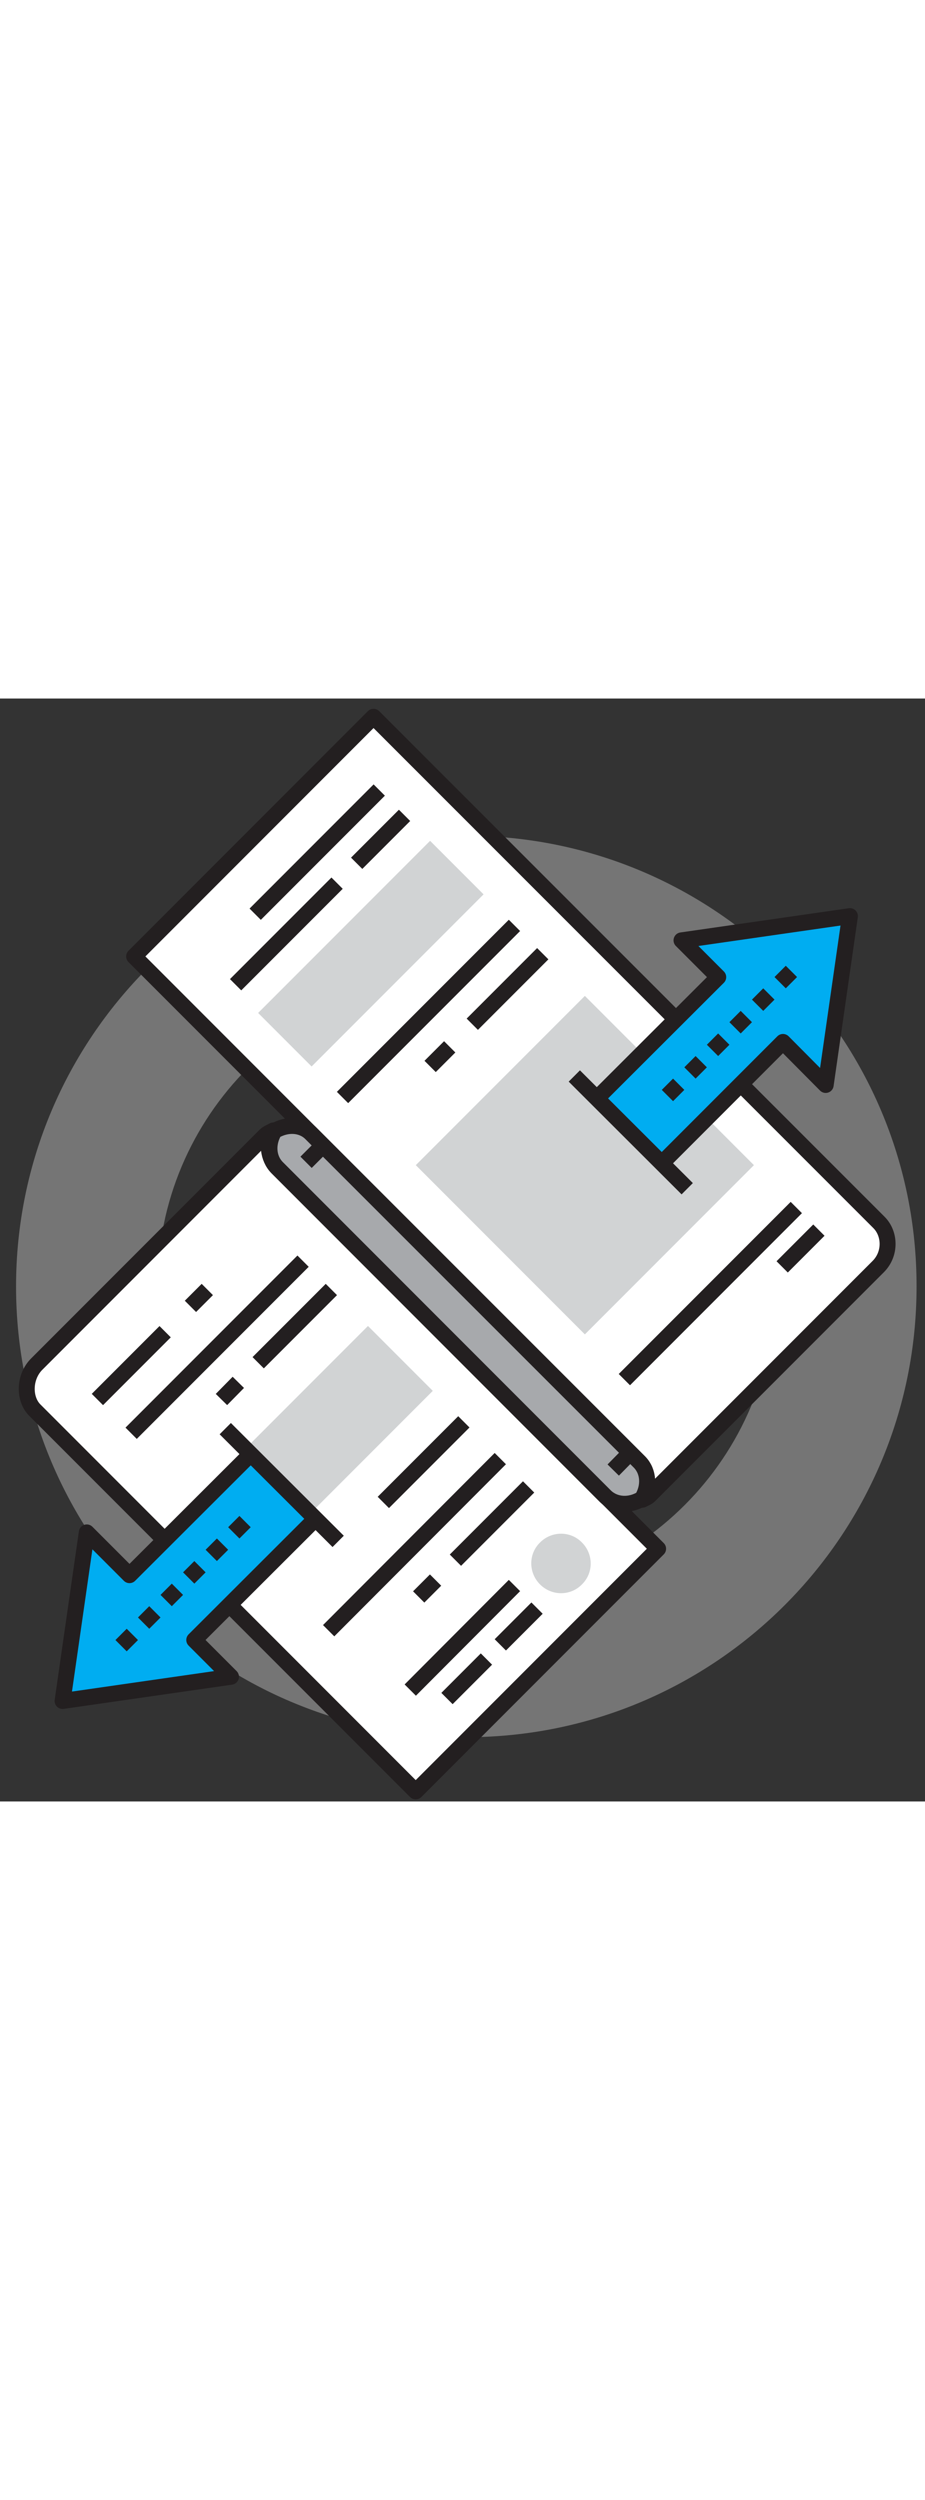 <?xml version="1.0" encoding="utf-8"?>
<!-- Generator: Adobe Illustrator 19.0.0, SVG Export Plug-In . SVG Version: 6.00 Build 0)  -->
<svg version="1.1" id="Layer_1" xmlns="http://www.w3.org/2000/svg" xmlns:xlink="http://www.w3.org/1999/xlink" x="0px" y="0px" width="150" heigth="150" viewBox="0 0 340 405" style="enable-background:new 0 0 340 405;" xml:space="preserve">
<rect x="0" y="0" width="340" height="405" fill="#333333" stroke="none"/>
<style type="text/css">
	.st0{fill:#757575;}
	.st1{fill:#FFFFFF;stroke:#231F20;stroke-width:5.86;stroke-linejoin:round;stroke-miterlimit:10;}
	.st2{fill:#A7A9AC;stroke:#231F20;stroke-width:5.86;stroke-linejoin:round;stroke-miterlimit:10;}
	.st3{fill:#F1F2F2;stroke:#231F20;stroke-width:5.86;stroke-linejoin:round;stroke-miterlimit:10;}
	.st4{fill:#D1D3D4;}
	.st5{fill:#00ADF1;stroke:#231F20;stroke-width:5.86;stroke-linejoin:round;stroke-miterlimit:10;}
	.st6{fill:none;stroke:#231F20;stroke-width:5.86;stroke-linejoin:round;stroke-miterlimit:10;}
	.st7{fill:none;stroke:#231F20;stroke-width:5.86;stroke-linejoin:round;stroke-miterlimit:10;stroke-dasharray:5.86;}
</style>
<path id="XMLID_90_" class="st0" d="M171.4,50.4C80,50.4,5.9,124.5,5.9,215.9c0,91.4,74.1,165.5,165.5,165.5
	c91.4,0,165.5-74.1,165.5-165.5C337,124.5,262.8,50.4,171.4,50.4z M171.4,329.4c-62.7,0-113.5-50.8-113.5-113.5
	c0-62.7,50.8-113.5,113.5-113.5c62.7,0,113.5,50.8,113.5,113.5C284.9,278.6,234.1,329.4,171.4,329.4z"/>
<g id="XMLID_58_">
	<g id="XMLID_83_">
		<path id="XMLID_88_" class="st1" d="M236.1,294.2c0.9-0.5,1.9-0.8,2.7-1.6l84-84c4.7-4.7,4.4-12.1,0.3-16.2l-6.3-6.3L137.3,6.7
			L49.3,94.7l179.4,179.4l6.3,6.3C238.5,283.9,238.8,289.8,236.1,294.2z"/>
		<path id="XMLID_87_" class="st1" d="M100.5,158.6c-0.9,0.5-2.2,1-3,1.8l-84,84c-4.7,4.7-4.8,12.7-0.8,16.8l6.3,6.3l133.8,133.8
			l89.1-89.1L108.2,178.5l-6.3-6.3C98.4,168.7,97.8,163.1,100.5,158.6z"/>
		<path id="XMLID_86_" class="st2" d="M236,293.8c2.7-4.4,2.5-9.9-0.9-13.4l-6.3-6.3L120.6,166l-6.3-6.3c-3.4-3.4-8.9-3.6-13.4-0.9
			c-2.7,4.4-2.5,9.9,0.9,13.4l6.3,6.3l108.1,108.1l6.3,6.3C226,296.3,231.5,296.6,236,293.8z"/>
		<line id="XMLID_85_" class="st3" x1="231.6" y1="277" x2="225.4" y2="283.3"/>
		<line id="XMLID_84_" class="st3" x1="118.7" y1="164.1" x2="112.5" y2="170.3"/>
	</g>
	<line id="XMLID_82_" class="st3" x1="301" y1="195.2" x2="287.5" y2="208.7"/>
	<line id="XMLID_81_" class="st3" x1="292.7" y1="186.9" x2="229.5" y2="250.1"/>
	<line id="XMLID_80_" class="st3" x1="199.5" y1="93.7" x2="173.6" y2="119.6"/>
	<line id="XMLID_79_" class="st3" x1="189.1" y1="83.3" x2="125.9" y2="146.5"/>
	<line id="XMLID_78_" class="st3" x1="165.3" y1="127.9" x2="158.1" y2="135.1"/>
	<line id="XMLID_77_" class="st3" x1="121.8" y1="217" x2="94.9" y2="243.9"/>
	<line id="XMLID_76_" class="st3" x1="87.6" y1="251.1" x2="81.4" y2="257.4"/>
	<line id="XMLID_75_" class="st3" x1="35.8" y1="257.4" x2="60.7" y2="232.5"/>
	<line id="XMLID_74_" class="st3" x1="48.2" y1="269.8" x2="111.4" y2="206.6"/>
	<line id="XMLID_73_" class="st3" x1="194.3" y1="289.5" x2="167.4" y2="316.4"/>
	<line id="XMLID_72_" class="st3" x1="160.1" y1="323.7" x2="153.9" y2="329.9"/>
	<line id="XMLID_71_" class="st3" x1="120.8" y1="342.3" x2="183.9" y2="279.1"/>
	<line id="XMLID_70_" class="st3" x1="140.9" y1="295.2" x2="170.5" y2="265.6"/>
	<line id="XMLID_69_" class="st3" x1="70" y1="223.2" x2="76.2" y2="217"/>
	<line id="XMLID_68_" class="st3" x1="197.4" y1="334" x2="183.9" y2="347.5"/>
	<line id="XMLID_67_" class="st3" x1="189.1" y1="325.7" x2="150.8" y2="364.1"/>
	<path id="XMLID_66_" class="st4" d="M198.5,325.3c-4.3-4.3-4.3-11.2,0-15.4c4.3-4.3,11.2-4.3,15.4,0c4.3,4.3,4.3,11.2,0,15.4
		C209.7,329.6,202.8,329.6,198.5,325.3z"/>
	<line id="XMLID_65_" class="st3" x1="178.8" y1="352.7" x2="164.3" y2="367.2"/>
	
		<rect id="XMLID_64_" x="91.6" y="79.8" transform="matrix(-0.707 0.707 -0.707 -0.707 298.922 63.565)" class="st4" width="89.4" height="27.8"/>
	<line id="XMLID_63_" class="st3" x1="148.7" y1="42.9" x2="131.1" y2="60.5"/>
	<line id="XMLID_62_" class="st3" x1="123.9" y1="67.8" x2="86.6" y2="105.1"/>
	<line id="XMLID_61_" class="st3" x1="139.4" y1="33.6" x2="93.8" y2="79.2"/>
	
		<rect id="XMLID_60_" x="171.1" y="127.4" transform="matrix(0.707 -0.707 0.707 0.707 -58.207 202.239)" class="st4" width="87.9" height="87.9"/>
	
		<rect id="XMLID_59_" x="70.9" y="257.1" transform="matrix(0.707 -0.707 0.707 0.707 -159.849 161.959)" class="st4" width="89.4" height="33.7"/>
</g>
<g id="XMLID_53_">
	<g id="XMLID_56_">
		<polyline id="XMLID_57_" class="st5" points="243.2,170.7 287.8,126.1 303.5,141.9 312.4,79.9 250.5,88.8 264,102.3 219.4,146.8 
					"/>
	</g>
	<line id="XMLID_55_" class="st6" x1="252.6" y1="180" x2="211.1" y2="138.6"/>
	<line id="XMLID_54_" class="st7" x1="290.9" y1="100.2" x2="242.2" y2="148.9"/>
</g>
<g id="XMLID_48_">
	<g id="XMLID_51_">
		<polyline id="XMLID_52_" class="st5" points="92.2,277.4 47.6,321.9 31.9,306.2 23,368.1 84.9,359.2 71.4,345.7 116,301.2 		"/>
	</g>
	<line id="XMLID_50_" class="st6" x1="82.8" y1="268.1" x2="124.3" y2="309.5"/>
	<line id="XMLID_49_" class="st7" x1="44.5" y1="347.8" x2="93.2" y2="299.1"/>
</g>
</svg>
